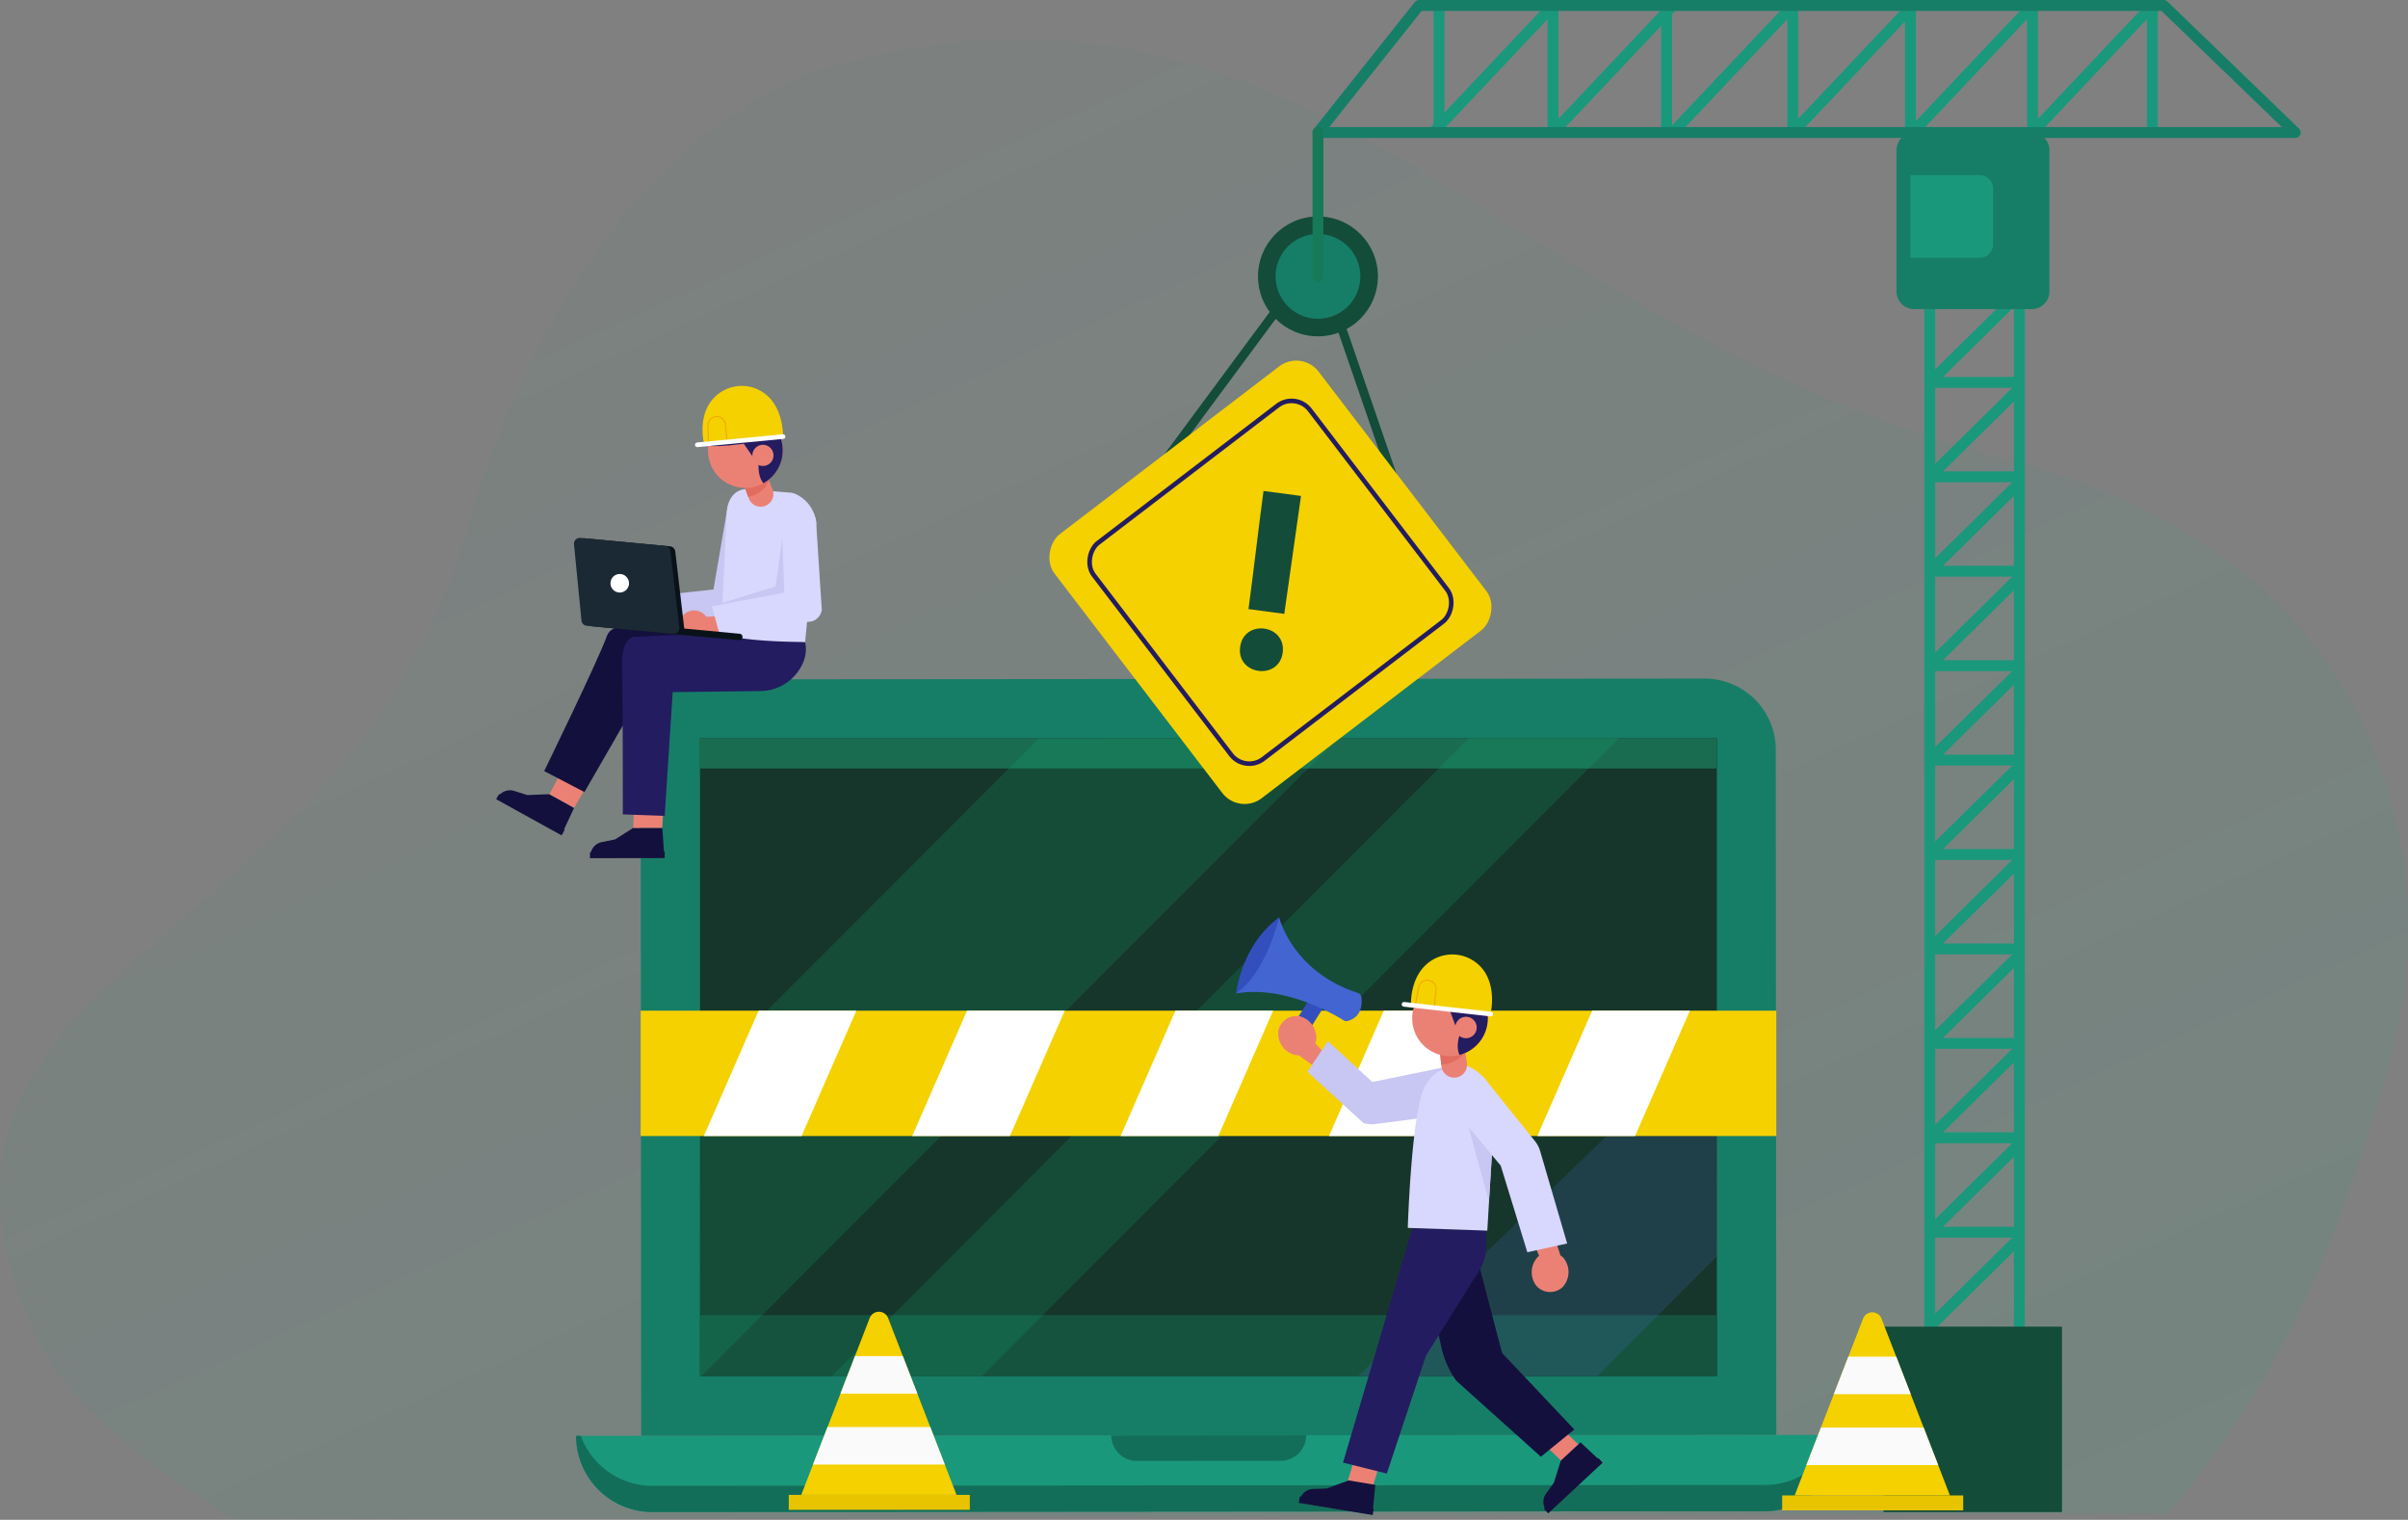 <svg xmlns="http://www.w3.org/2000/svg" xmlns:xlink="http://www.w3.org/1999/xlink" width="584.817" height="369.087" viewBox="0 0 584.817 369.087"><rect x="0" y="0" width="584.817" height="369.087" fill="#808080" stroke="none"/><defs><style>.a{fill:#f5d100;}.b{fill:#eb8175;}.c{opacity:0.101;}.d{fill:url(#a);}.e{opacity:0;}.f{fill:#1a987c;}.g{fill:#136e59;}.h{fill:#167e67;}.i{fill:#16362b;}.j{fill:#16533f;}.k{fill:#1a6c50;}.l{fill:#08bd80;}.l,.m{opacity:0.16;}.m{fill:#5571e9;}.n{clip-path:url(#b);}.o{fill:#fff;}.p{fill:#14103d;}.q{fill:#231c61;}.r{fill:#e1ad9d;}.s{fill:#c8c6f2;}.t{fill:#d8d7fd;}.u{fill:#091218;}.v{fill:#1b2934;}.w{fill:#e16c5f;}.x{clip-path:url(#c);}.ad,.ae,.af,.ag,.ai,.aj,.ak,.al,.y,.z{fill:none;}.ad,.y{stroke:#f1ab00;}.ad,.af,.ai,.aj,.y{stroke-miterlimit:10;}.y{stroke-width:0.28px;}.ae,.z{stroke:#fff;}.ae,.ak,.al,.z{stroke-linecap:round;stroke-linejoin:round;}.z{stroke-width:1.121px;}.aa{fill:#334fbe;}.ab{fill:#4265d1;}.ac{clip-path:url(#d);}.ad{stroke-width:0.283px;}.ae{stroke-width:1.133px;}.af,.ag{stroke:#1a987c;}.af,.ag,.ak,.al{stroke-width:2.649px;}.ah{fill:#134c39;}.ai{stroke:#134c39;stroke-width:2.162px;}.aj{stroke:#231c61;stroke-width:1.114px;}.ak{stroke:#167e67;}.al{stroke:#167958;}.am{clip-path:url(#e);}.an{fill:#fafafa;}.ao{fill:#e8c400;}.ap{clip-path:url(#f);}</style><linearGradient id="a" x1="0.078" y1="-0.052" x2="1" y2="1.203" gradientUnits="objectBoundingBox"><stop offset="0" stop-color="#1a987c" stop-opacity="0.235"/><stop offset="1" stop-color="#08bd80"/></linearGradient><clipPath id="b"><rect class="a" width="275.81" height="30.447"/></clipPath><clipPath id="c"><path class="b" d="M407.22,212.169a9.08,9.08,0,1,0,12.071-4.379A9.078,9.078,0,0,0,407.22,212.169Z" transform="translate(-406.363 -206.933)"/></clipPath><clipPath id="d"><path class="b" d="M510.068,292.18a9.184,9.184,0,1,0,12.923-1.287A9.183,9.183,0,0,0,510.068,292.18Z" transform="translate(-507.99 -288.814)"/></clipPath><clipPath id="e"><path class="a" d="M419.827,381.093l16.614-42.939a2.4,2.4,0,0,1,4.482,0l16.615,42.939Z" transform="translate(-419.827 -336.617)"/></clipPath><clipPath id="f"><path class="a" d="M563.184,381.172,579.8,338.231a2.4,2.4,0,0,1,4.48,0l16.615,42.941Z" transform="translate(-563.184 -336.696)"/></clipPath></defs><g transform="translate(0 1.324)"><g transform="translate(0 8.166)"><g class="c" transform="translate(0 0)"><path class="d" d="M883.165,406.589c6.269-20.318,7.733-41.938,3.238-62.72-7.031-32.514-29.683-71.873-95.049-88.859C667.6,222.855,624.634,128.821,508.875,158.766c0,0-62.121,11.289-91.523,114.082s-144.6,104.544-104.937,194.045c6.482,14.63,23.939,30.587,49,45.662l469.446-1.578C863.3,471.973,873.4,438.231,883.165,406.589Z" transform="translate(-304.194 -152.96)"/></g><g class="e" transform="translate(82.828 117.085)"><path class="f" d="M664.373,285.566H646.76V266.3a20.394,20.394,0,0,0-15.77-19.853V222.533h-6.483v23.458A20.4,20.4,0,0,0,605.958,266.3v19.835H588.437v22.1h-1.18v41.075l-31.846-.229v-49.09H518.92v35.975h-25.6v34.951H462.374v92.513h102.8v-.013h22.081v.013H716.164V346.765H664.327Z" transform="translate(-279.001 -222.533)"/><path class="f" d="M375.343,318.845v-45.99h17.241v-24.6h6.482v24.6h15.883v45.99h17.822V346.4h28.4V252.539h59.294v193.32H353.412V318.845Z" transform="translate(-353.412 -204.965)"/></g></g><g transform="translate(139.904 163.475)"><g transform="translate(0)"><g transform="translate(0 183.655)"><path class="f" d="M676.119,372.923l-270.244.21a18.533,18.533,0,0,1-18.549-18.517h0l307.31-.241h0A18.532,18.532,0,0,1,676.119,372.923Z" transform="translate(-387.326 -354.376)"/><path class="g" d="M676.114,366.542l-270.244.212a18.52,18.52,0,0,1-17.391-12.139l-1.153,0a18.533,18.533,0,0,0,18.549,18.517l270.244-.21a18.532,18.532,0,0,0,18.517-18.547h-1.151A18.52,18.52,0,0,1,676.114,366.542Z" transform="translate(-387.326 -354.376)"/><path class="g" d="M505.693,360.646l-34.915.027a6.205,6.205,0,0,1-6.208-6.2h0l47.323-.037h0A6.206,6.206,0,0,1,505.693,360.646Z" transform="translate(-334.576 -354.335)"/></g><g transform="translate(15.686)"><path class="h" d="M672.456,428.913l-275.68.215-.13-166.4a17.285,17.285,0,0,1,17.27-17.3l241.111-.187a17.285,17.285,0,0,1,17.3,17.27Z" transform="translate(-396.647 -245.246)"/><rect class="i" width="246.967" height="154.931" transform="translate(14.414 14.469)"/><rect class="j" width="246.967" height="14.81" transform="translate(14.469 154.589)"/><rect class="k" width="246.967" height="7.352" transform="translate(14.357 14.469)"/><g transform="translate(14.418 14.391)"><path class="l" d="M487.515,253.886l-82.3,82.429.057,72.566h.178l154.81-155.052Z" transform="translate(-405.214 -253.775)"/><path class="l" d="M424.2,408.885l36.47-.035L615.476,253.8l-36.47.035Z" transform="translate(-392.251 -253.797)"/><path class="m" d="M558.333,379.98l29.027-29.072-.043-55.007-87.132,84.114Z" transform="translate(-340.359 -225.044)"/></g></g></g><g transform="translate(15.686 80.643)"><rect class="a" width="275.81" height="30.447"/><g class="n"><path class="o" d="M426.722,336.566H402.991l20.427-46.729h23.731Z" transform="translate(-392.314 -295.437)"/><path class="o" d="M456.794,336.566H433.063l20.427-46.729h23.731Z" transform="translate(-371.778 -295.437)"/><path class="o" d="M486.866,336.566H463.135l20.427-46.729h23.731Z" transform="translate(-351.242 -295.437)"/><path class="o" d="M516.938,336.566H493.207l20.427-46.729h23.732Z" transform="translate(-330.705 -295.437)"/><path class="o" d="M547.01,336.566H523.279l20.427-46.729h23.731Z" transform="translate(-310.169 -295.437)"/></g></g></g><g transform="translate(120.5 92.398)"><g transform="translate(0 58.036)"><g transform="translate(0 29.789)"><g transform="translate(0 10.372)"><path class="p" d="M388.691,262.315l-5.392.207-3.155-1a3.428,3.428,0,0,0-3.879,1.353l-.4.591,15.762,8.706,3.048-6.538Z" transform="translate(-375.748 -261.361)"/><path class="p" d="M391.681,271.919,375.8,263.145l.555-1a.408.408,0,0,1,.557-.16l15.526,8.576-.754,1.363" transform="translate(-375.796 -260.973)"/></g><path class="b" d="M389.472,269.841l4.163-7.206-4.163-7.437-5.985,11.326Z" transform="translate(-370.544 -255.198)"/></g><path class="p" d="M422.618,240.478s-22.463-6.446-24.626-.38-15.267,32.9-15.267,32.9l9.781,5.1,14.67-25.479,19.741-1.718Z" transform="translate(-371.064 -237.497)"/><g transform="translate(22.778 1.949)"><g transform="translate(0 34.469)"><g transform="translate(0 12.875)"><path class="p" d="M399.816,266.787l-4.4,2.8-3.245.655a3.427,3.427,0,0,0-2.738,3.065l-.062.709,18.007-.027-.5-7.2Z" transform="translate(-389.302 -266.787)"/><path class="p" d="M407.481,271.77l-18.148.027,0-1.148a.41.41,0,0,1,.411-.411l17.738-.029,0,1.56" transform="translate(-389.331 -264.449)"/></g><path class="b" d="M402.639,272.018l.575-12.073-7.172-.809-.462,12.875Z" transform="translate(-385.064 -259.137)"/></g><path class="q" d="M417.98,238.655l-21.171.964s-3.044.168-2.841,7.3.185,35.809.185,35.809l10.168.352,1.947-30.043,21.191-.261a11.4,11.4,0,0,0,10.39-6.72,8.3,8.3,0,0,0,.584-5.178Z" transform="translate(-386.171 -238.655)"/></g></g><g transform="translate(18.899 25.048)"><g transform="translate(8.322 0.274)"><g transform="translate(0 26.763)"><path class="r" d="M399.246,237.591c0,2.009-1.358,2.314-3.367,2.317s-3.9-.293-3.908-2.3a3.638,3.638,0,1,1,7.275-.015Z" transform="translate(-391.971 -233.961)"/><path class="r" d="M400.33,238.959l-4.2.008a2,2,0,0,1-2-1.993h0a2,2,0,0,1,1.993-2l4.2-.008a2,2,0,0,1,2,1.993h0A2,2,0,0,1,400.33,238.959Z" transform="translate(-390.5 -233.275)"/></g><path class="s" d="M398.286,250.932l-1.4-6.881,17.285-1.883,3.458-20.195c.348-1.836,3.006-4.113,4.842-3.765l-.528-.15a4.118,4.118,0,0,1,3.172,4.317l-3.364,24.158a3.384,3.384,0,0,1-2.523,2.657Z" transform="translate(-388.617 -218.058)"/></g><path class="t" d="M425.064,218.765A3.683,3.683,0,0,1,426.1,219l.173.067a8.532,8.532,0,0,1,5.111,7.326l-2.7,28.653c-17.909-.155-20.454-2.218-20.454-2.218l1.424-29.311c.217-2.763,1.486-5.365,4.635-5.626h0Z" transform="translate(-372.544 -217.895)"/><g transform="translate(25.53 4.189)"><g transform="translate(0 25.343)"><path class="b" d="M409.463,238.832c.138,2-1.2,2.4-3.206,2.534s-3.915-.032-4.052-2.036a3.638,3.638,0,1,1,7.258-.5Z" transform="translate(-402.196 -235.443)"/><path class="b" d="M410.678,240.191l-4.194.288a2,2,0,0,1-2.131-1.855h0a2,2,0,0,1,1.856-2.129l4.194-.288a2,2,0,0,1,2.129,1.855h0A2,2,0,0,1,410.678,240.191Z" transform="translate(-400.725 -234.924)"/></g><path class="t" d="M408.783,251.432l-1.856-6.774,18.837-3.028-1.07-17.516c.226-1.855,2.258-3.94,4.113-3.714h0a4.119,4.119,0,0,1,3.453,4.1l1.356,20.986a3.383,3.383,0,0,1-2.341,2.819Z" transform="translate(-398.965 -220.384)"/></g><g transform="translate(0 11.848)"><path class="u" d="M389.3,225.008l20.553,1.937a1.44,1.44,0,0,1,1.294,1.266l2.156,18.52a1.439,1.439,0,0,1-1.563,1.6l-20.893-1.971a1.437,1.437,0,0,1-1.3-1.291l-1.814-18.488A1.436,1.436,0,0,1,389.3,225.008Z" transform="translate(-386.545 -224.89)"/><path class="v" d="M388.6,224.942l20.553,1.937a1.437,1.437,0,0,1,1.292,1.266l2.158,18.52a1.439,1.439,0,0,1-1.563,1.6l-20.895-1.971a1.439,1.439,0,0,1-1.3-1.291l-1.816-18.488A1.438,1.438,0,0,1,388.6,224.942Z" transform="translate(-387.026 -224.935)"/><path class="u" d="M402.991,237.989l14.044,1.324a.779.779,0,0,1,.7.848h0a.778.778,0,0,1-.848.7L402,239.514Z" transform="translate(-376.801 -216.02)"/><path class="o" d="M396.783,232.614a2.25,2.25,0,1,1-2.03-2.452A2.252,2.252,0,0,1,396.783,232.614Z" transform="translate(-383.429 -221.372)"/></g><path class="s" d="M424.038,225l.464,13.168-17.574,3.337,15.487-4.837Z" transform="translate(-373.435 -213.042)"/></g><g transform="translate(48.848 0)"><g transform="translate(2.593 6.6)"><path class="b" d="M411.556,218.987l1.175,3.154a3.091,3.091,0,0,0,2.686,2h0a3.089,3.089,0,0,0,3.049-4.291l-2.06-4.842Z" transform="translate(-402.817 -201.417)"/><path class="w" d="M412.728,222.586s5.787-1.094,4.938-6.154-6.294-1.112-6.294-1.112l.53,5.052Z" transform="translate(-402.942 -202.207)"/><path class="b" d="M407.22,212.169a9.08,9.08,0,1,0,12.071-4.379A9.078,9.078,0,0,0,407.22,212.169Z" transform="translate(-406.363 -206.933)"/><g class="x"><path class="q" d="M419.869,219.367s-1.429,7.275,3.918,7.433,2.435-13.643,2.435-13.643l-8.46-8.515-12.947,3.187L406.1,216.2s2.058,1.092,13.189-.742Z" transform="translate(-407.42 -208.497)"/><path class="q" d="M410.621,210.011l4.253,6.221,3.667-4.051Z" transform="translate(-403.455 -204.831)"/></g><path class="b" d="M413.009,212.991a2.567,2.567,0,1,0,3.413-1.239A2.567,2.567,0,0,0,413.009,212.991Z" transform="translate(-401.989 -203.807)"/></g><path class="a" d="M405.99,217.178s-1.962-7.157,2.678-11.587a9.31,9.31,0,0,1,13.478.639c1.6,1.905,2.878,4.773,3,9.084Z" transform="translate(-404.306 -203.011)"/><path class="y" d="M406.432,214.035l-.056-4.468a2.1,2.1,0,0,1,2-2.127h0a2.1,2.1,0,0,1,2.191,1.892l.448,4.458" transform="translate(-403.761 -199.988)"/><line class="z" x1="20.836" y2="2" transform="translate(0 12.303)"/></g></g><g transform="translate(300.225 221.444)"><g transform="translate(15.2 75.47)"><g transform="translate(31.578 5.845)"><path class="b" d="M532.038,353.776l4.671,4.525-5.324,2.864-4.561-4.468Z" transform="translate(-499.162 -310.414)"/><path class="p" d="M510.387,337.572l3.122,13.813a21.945,21.945,0,0,0,3.553,7.857L537.606,377.7l8.127-6.619L528.19,352.506l-6.427-24.5Z" transform="translate(-510.387 -328.01)"/><g transform="translate(27.82 46.192)"><path class="p" d="M531.164,359.886l-1.683,5.368-1.922,2.676a3.411,3.411,0,0,0,.079,4.088l.436.559,13.108-12.215-5.241-4.9Z" transform="translate(-526.918 -355.458)"/><path class="p" d="M541.262,358.855l-13.212,12.31-1.058-1.135,13.212-12.31,1.057,1.135" transform="translate(-526.867 -353.913)"/></g></g><path class="b" d="M506.381,359.381l-1.752,5.85-6.017-1.613,1.76-5.744Z" transform="translate(-486.85 -301.772)"/><path class="q" d="M514.86,324.537,498.007,381.5l10.634,2.656,9.486-28.557,11.652-18.685a25.718,25.718,0,0,0,1.666-2.61,11.042,11.042,0,0,0,1.333-5.443l-.04-3.7Z" transform="translate(-487.263 -324.537)"/><g transform="translate(0 61.283)"><path class="p" d="M503.7,360.952l-5.316,1.964-3.317.115a3.435,3.435,0,0,0-3.211,2.58l-.177.692,17.81,2.93.683-7.2Z" transform="translate(-491.587 -360.952)"/><path class="p" d="M509.574,367.772l-17.951-2.953.254-1.542,17.951,2.953-.254,1.542" transform="translate(-491.623 -359.364)"/></g></g><g transform="translate(0 0)"><path class="aa" d="M496.809,290.156,490,300.783l3.264,2.344,7.049-11.243Z" transform="translate(-477.533 -272.546)"/><path class="ab" d="M493.022,279.692s3.147,13.17,19.094,18.357a1.254,1.254,0,0,1,.875,1.015c.2,1.525.205,4.823-3.322,5.8a1.272,1.272,0,0,1-1-.158c-2.437-1.526-14.436-8.541-26.08-6.518Z" transform="translate(-482.591 -279.692)"/><path class="aa" d="M493.022,279.692s-2.923,13.138-10.431,18.5C482.591,298.187,483.65,286.666,493.022,279.692Z" transform="translate(-482.591 -279.692)"/><g transform="translate(10.169 23.972)"><path class="b" d="M488.71,297.512a5.4,5.4,0,0,0,3.914,5.862,4.469,4.469,0,0,0,5.273-3.484,5.4,5.4,0,0,0-3.914-5.862A4.468,4.468,0,0,0,488.71,297.512Z" transform="translate(-488.634 -293.937)"/><path class="b" d="M499.451,302.28l-4.722-4.933-3.084,3.8,7.807,5.722" transform="translate(-486.578 -291.608)"/><path class="s" d="M497.863,297.568l-4.992,7.42,13.647,12.492a7.213,7.213,0,0,0,2.565.247l18.02-2.336a5.148,5.148,0,0,0,4.9-5.385h0c-.135-2.839.411-6.949-2.43-6.814l-20.935,4.3Z" transform="translate(-485.74 -291.457)"/></g><g transform="translate(41.672 35.677)"><path class="t" d="M528.386,312.324a10.348,10.348,0,0,0-4.645-9.973c-1.5-.961-2.987-1.611-4.061-1.429-3.593.606-7.289,2.235-8.869,7.087-2.689,8.251-3.458,32.637-3.458,32.637l19.316.66Z" transform="translate(-507.353 -300.892)"/><path class="s" d="M515.615,308.05l5.807,21.343,1.174-18.107Z" transform="translate(-501.711 -296.004)"/></g><g transform="translate(51.719 37.858)"><g transform="translate(18.766 34.999)"><g transform="translate(1.289 8.477)"><path class="b" d="M532.714,336.527a5.4,5.4,0,0,0,.3-7.043,4.466,4.466,0,0,0-6.311-.3,5.4,5.4,0,0,0-.3,7.043A4.47,4.47,0,0,0,532.714,336.527Z" transform="translate(-525.24 -328.022)"/></g><path class="b" d="M524.474,324.765l3.522,8.69,4.729-1.243-2.925-9.227" transform="translate(-524.474 -322.985)"/></g><path class="t" d="M532.315,345.671l9.672-2.125-6.56-22.435a7.186,7.186,0,0,0-1.158-2.3l-12.041-14.99c-1.628-2.332-4.372-1.915-6.7-.289h0a5.15,5.15,0,0,0-1.276,7.167l11.6,13.944Z" transform="translate(-513.323 -302.188)"/></g></g><g transform="translate(40.76 9.033)"><g transform="translate(1.984 6.319)"><path class="b" d="M511.991,300.259l.367,3.383a3.122,3.122,0,0,0,2.134,2.63h0a3.124,3.124,0,0,0,4.059-3.445l-.815-5.261Z" transform="translate(-505.258 -282.838)"/><path class="w" d="M512.29,304.353s5.966-.2,6.393-5.367-5.914-2.094-5.914-2.094l-.737,5.082Z" transform="translate(-505.23 -283.919)"/><path class="b" d="M510.068,292.18a9.184,9.184,0,1,0,12.923-1.287A9.183,9.183,0,0,0,510.068,292.18Z" transform="translate(-507.99 -288.814)"/><g class="ac"><path class="q" d="M520.3,301.923s-3.213,6.774,1.989,8.261,5.786-12.768,5.786-12.768L521.9,286.962l-13.485-.1-.825,8.526s1.747,1.584,13.113,2.558Z" transform="translate(-508.263 -290.147)"/><path class="q" d="M512.908,291.715l2.62,7.157,4.6-3.059Z" transform="translate(-504.632 -286.834)"/></g><path class="b" d="M514.8,295a2.6,2.6,0,1,0,3.654-.363A2.6,2.6,0,0,0,514.8,295Z" transform="translate(-503.741 -285.238)"/></g><path class="a" d="M507.823,297.376s-.451-7.491,5.066-10.907a9.417,9.417,0,0,1,13.207,3.443c1.181,2.218,1.851,5.323,1.069,9.614Z" transform="translate(-506.127 -285.06)"/><path class="ad" d="M508.413,294.924l.877-4.433a2.128,2.128,0,0,1,2.428-1.686h0a2.126,2.126,0,0,1,1.774,2.327l-.486,4.507" transform="translate(-505.717 -282.521)"/><line class="ae" x1="21.038" y1="2.366" transform="translate(0 12.101)"/></g></g><g transform="translate(251.924)"><g transform="translate(205.516 70.081)"><line class="af" x1="21.767" y2="21.459" transform="translate(11.221 229.311)"/><line class="af" x1="21.767" y2="21.459" transform="translate(11.221 206.38)"/><line class="af" x1="21.767" y2="21.459" transform="translate(11.221 183.449)"/><line class="af" x1="21.767" y2="21.459" transform="translate(11.221 160.518)"/><line class="af" x1="21.767" y2="21.459" transform="translate(11.221 137.587)"/><line class="af" x1="21.767" y2="21.459" transform="translate(11.221 114.656)"/><line class="af" x1="21.767" y2="21.459" transform="translate(11.221 91.724)"/><line class="af" x1="21.767" y2="21.459" transform="translate(11.221 68.793)"/><line class="af" x1="21.767" y2="21.459" transform="translate(11.221 45.862)"/><line class="af" x1="21.767" y2="21.459" transform="translate(11.221 22.931)"/><line class="af" x1="21.767" y2="21.459" transform="translate(11.221)"/><line class="af" x2="21.767" transform="translate(11.221 227.839)"/><line class="af" x2="21.767" transform="translate(11.221 204.908)"/><line class="af" x2="21.767" transform="translate(11.221 181.976)"/><line class="af" x2="21.767" transform="translate(11.221 159.045)"/><line class="af" x2="21.767" transform="translate(11.221 136.114)"/><line class="af" x2="21.767" transform="translate(11.221 113.183)"/><line class="af" x2="21.767" transform="translate(11.221 90.252)"/><line class="af" x2="21.767" transform="translate(11.221 67.321)"/><line class="af" x2="21.767" transform="translate(11.221 44.39)"/><line class="af" x2="21.767" transform="translate(11.221 21.459)"/><path class="ag" d="M0,253.317V0" transform="translate(11.221 3.667)"/><path class="ag" d="M0,253.317V0" transform="translate(32.988 3.667)"/><path class="ah" d="M0,0H43.347V45.038H0Z" transform="translate(0 250.77)"/></g><g transform="translate(0 0)"><g transform="translate(208.669 30.856)"><path class="h" d="M4.3,0H32.832a4.3,4.3,0,0,1,4.3,4.3V38.592a4.3,4.3,0,0,1-4.3,4.3H4.3a4.3,4.3,0,0,1-4.3-4.3V4.3A4.3,4.3,0,0,1,4.3,0Z"/><path class="f" d="M0,0H16.809a3.259,3.259,0,0,1,3.259,3.259v13.55a3.259,3.259,0,0,1-3.259,3.259H0a0,0,0,0,1,0,0V0A0,0,0,0,1,0,0Z" transform="translate(3.383 10.342)"/></g><g transform="translate(0 70.081)"><line class="ai" x2="17.412" y2="50.583" transform="translate(73.128 6.008)"/><line class="ai" x1="33.956" y2="45.862" transform="translate(27.06)"/><g transform="translate(0 13.361)"><rect class="a" width="80.777" height="80.777" rx="6.838" transform="matrix(-0.607, -0.794, 0.794, -0.607, 49.068, 113.234)"/><rect class="aj" width="66.091" height="66.091" rx="5.595" transform="matrix(-0.607, -0.794, 0.794, -0.607, 50.44, 102.94)"/><g transform="translate(49.2 34.468)"><path class="ah" d="M493.52,257.441c-.909,6.812-11.245,5.434-10.338-1.378C484.1,249.19,494.435,250.569,493.52,257.441Zm4.446-38.057-4.056,28.631-8.694-1.16c1.284-9.631,2.354-18.993,3.647-28.685Z" transform="translate(-483.126 -218.171)"/></g></g></g><g transform="translate(53.603)"><g transform="translate(0 51.239)"><circle class="ah" cx="14.557" cy="14.557" r="14.557"/><path class="h" d="M508.862,191.381a10.293,10.293,0,1,1-10.293-10.293A10.292,10.292,0,0,1,508.862,191.381Z" transform="translate(-484.012 -176.824)"/></g><g transform="translate(14.557)"><line class="af" y2="30.856" transform="translate(57.083)"/><line class="af" y2="30.856" transform="translate(29.413)"/><line class="af" y2="30.856" transform="translate(84.663)"/><line class="af" y2="30.856" transform="translate(115.306)"/><line class="af" y2="30.856" transform="translate(143.892)"/><line class="af" y2="30.856" transform="translate(173.529)"/><line class="af" y2="30.856" transform="translate(202.641)"/><line class="af" y1="30.856" x2="29.112" transform="translate(27.972)"/><line class="af" y1="30.856" x2="29.112" transform="translate(57.083)"/><line class="af" y1="30.856" x2="29.112" transform="translate(86.195)"/><line class="af" y1="30.856" x2="29.112" transform="translate(115.306)"/><line class="af" y1="30.856" x2="29.112" transform="translate(144.418)"/><line class="af" y1="30.856" x2="29.112" transform="translate(173.529)"/><path class="ak" d="M494.392,178.963H731.744l-31.959-30.856H518.945Z" transform="translate(-494.392 -148.107)"/><line class="al" y2="34.94" transform="translate(0 30.856)"/></g></g></g></g><g transform="translate(191.563 317.243)"><g transform="translate(0 0)"><g transform="translate(3.036)"><path class="a" d="M419.827,381.093l16.614-42.939a2.4,2.4,0,0,1,4.482,0l16.615,42.939Z" transform="translate(-419.827 -336.617)"/><g class="am"><rect class="an" width="29.5" height="9.114" transform="translate(3.848 10.768)"/><rect class="an" width="33.365" height="9.114" transform="translate(2.237 27.992)"/></g></g><rect class="ao" width="43.973" height="3.619" transform="translate(0 44.476)"/></g><g transform="translate(241.256 0.133)"><g transform="translate(3.036)"><path class="a" d="M563.184,381.172,579.8,338.231a2.4,2.4,0,0,1,4.48,0l16.615,42.941Z" transform="translate(-563.184 -336.696)"/><g class="ap"><rect class="an" width="29.5" height="9.114" transform="translate(3.849 10.768)"/><rect class="an" width="33.365" height="9.114" transform="translate(2.238 27.992)"/></g></g><rect class="ao" width="43.973" height="3.619" transform="translate(0 44.476)"/></g></g></g></svg>